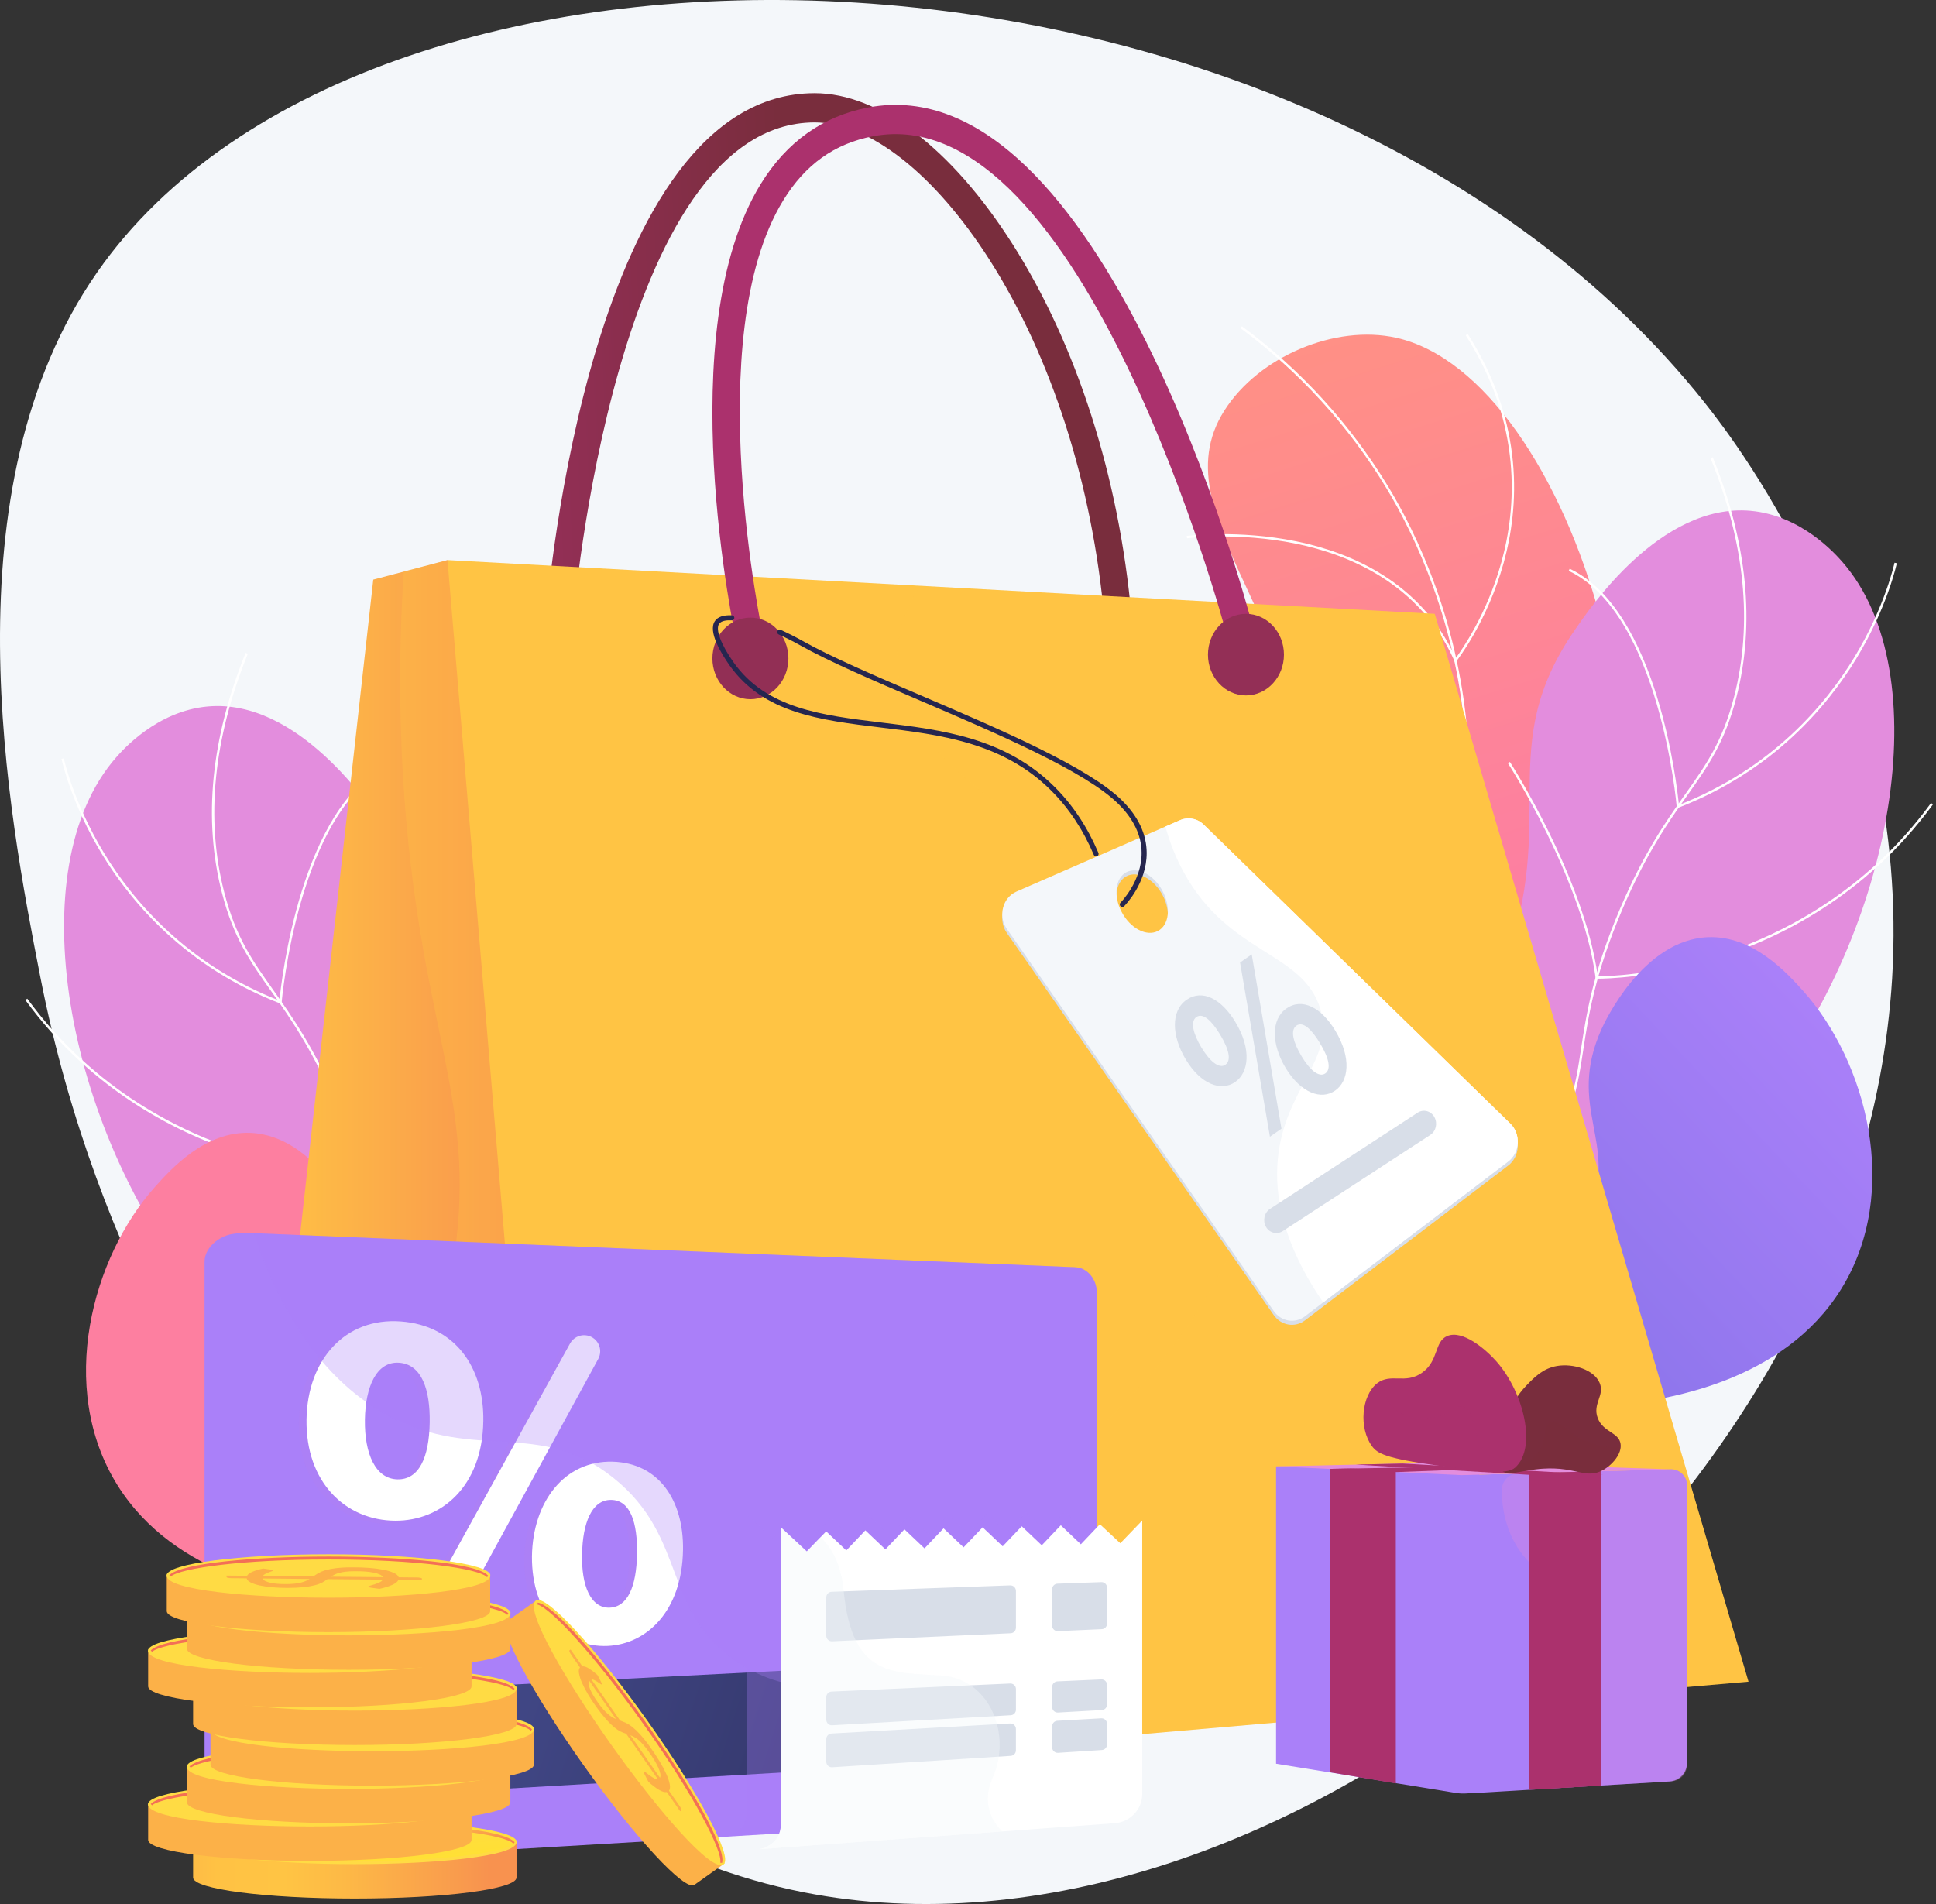 <svg fill="none" height="180" viewBox="0 0 183 180" width="183" xmlns="http://www.w3.org/2000/svg" xmlns:xlink="http://www.w3.org/1999/xlink"><rect x="0" y="0" width="183" height="180" fill="#333333" stroke="none"/><linearGradient id="a"><stop offset="0" stop-color="#ff9085"/><stop offset="1" stop-color="#fb6fbb"/></linearGradient><linearGradient id="b" gradientUnits="userSpaceOnUse" x1="118.488" x2="150.644" xlink:href="#a" y1="33.373" y2="135.686"/><linearGradient id="c"><stop offset="0" stop-color="#e38ddd"/><stop offset="1" stop-color="#9571f6"/></linearGradient><linearGradient id="d" gradientUnits="userSpaceOnUse" x1="176.595" x2="218.941" xlink:href="#c" y1="47.928" y2="-28.782"/><linearGradient id="e"><stop offset="0" stop-color="#aa80f9"/><stop offset="1" stop-color="#6165d7"/></linearGradient><linearGradient id="f" gradientUnits="userSpaceOnUse" x1="174.697" x2="103.188" xlink:href="#e" y1="97.706" y2="165.235"/><linearGradient id="g" gradientUnits="userSpaceOnUse" x1="309920" x2="454885" xlink:href="#c" y1="1108780" y2="1302900"/><linearGradient id="h" gradientUnits="userSpaceOnUse" x1="-125439" x2="-64607.9" xlink:href="#a" y1="67171" y2="126398"/><linearGradient id="i"><stop offset="0" stop-color="#ab316d"/><stop offset="1" stop-color="#792d3d"/></linearGradient><linearGradient id="j" gradientUnits="userSpaceOnUse" x1="29.348" x2="74.719" xlink:href="#i" y1="36.979" y2="35.007"/><linearGradient id="k"><stop offset="0" stop-color="#ffc444"/><stop offset="1" stop-color="#f36f56"/></linearGradient><linearGradient id="l" gradientUnits="userSpaceOnUse" x1="24.606" x2="67.04" xlink:href="#k" y1="110.865" y2="110.865"/><linearGradient id="m" gradientUnits="userSpaceOnUse" x1="30598.4" x2="46140.2" xlink:href="#k" y1="251265" y2="251265"/><linearGradient id="n" gradientUnits="userSpaceOnUse" x1="175426" x2="310335" xlink:href="#k" y1="194580" y2="435899"/><linearGradient id="o" gradientUnits="userSpaceOnUse" x1="196654" x2="309954" xlink:href="#k" y1="211567" y2="465371"/><linearGradient id="p" gradientUnits="userSpaceOnUse" x1="102523" x2="85553.5" xlink:href="#i" y1="15963.7" y2="158014"/><linearGradient id="q" gradientUnits="userSpaceOnUse" x1="12782.1" x2="5368.51" xlink:href="#i" y1="-1282.5" y2="11848.5"/><linearGradient id="r" gradientUnits="userSpaceOnUse" x1="17012.8" x2="9599.18" xlink:href="#i" y1="1258.72" y2="14389.6"/><linearGradient id="s" gradientUnits="userSpaceOnUse" x1="41090.3" x2="58156.2" xlink:href="#e" y1="157021" y2="160829"/><linearGradient id="t" gradientUnits="userSpaceOnUse" x1="106950" x2="153770" xlink:href="#e" y1="156943" y2="234815"/><linearGradient id="u" gradientUnits="userSpaceOnUse" x1="40.689" x2="111.302" y1="156.828" y2="179.126"><stop offset="0" stop-color="#444b8c"/><stop offset="1" stop-color="#26264f"/></linearGradient><linearGradient id="v" gradientUnits="userSpaceOnUse" x1="30049.3" x2="50667.2" xlink:href="#a" y1="84485.1" y2="84897.4"/><linearGradient id="w" gradientUnits="userSpaceOnUse" x1="99925.9" x2="142785" xlink:href="#e" y1="117636" y2="191084"/><linearGradient id="x" gradientUnits="userSpaceOnUse" x1="53212.1" x2="73203.1" xlink:href="#e" y1="90359.3" y2="90359.3"/><linearGradient id="y"><stop offset="0" stop-color="#fcb148"/><stop offset=".05" stop-color="#fdba46"/><stop offset=".14" stop-color="#ffc244"/><stop offset=".32" stop-color="#ffc444"/><stop offset=".48" stop-color="#fdb946"/><stop offset=".78" stop-color="#f99c4d"/><stop offset=".87" stop-color="#f8924f"/><stop offset="1" stop-color="#f8924f"/></linearGradient><linearGradient id="z" gradientUnits="userSpaceOnUse" x1="15.64" x2="50.809" xlink:href="#y" y1="176.797" y2="176.797"/><linearGradient id="A"><stop offset="0" stop-color="#ffdb44"/><stop offset="1" stop-color="#feef06"/></linearGradient><linearGradient id="B" gradientUnits="userSpaceOnUse" x1="33.386" x2="35.24" xlink:href="#A" y1="172.835" y2="188.357"/><linearGradient id="C" gradientUnits="userSpaceOnUse" x1="28833.5" x2="28835.2" xlink:href="#A" y1="7444.51" y2="7624.61"/><linearGradient id="D"><stop offset="0" stop-color="#f36f56"/><stop offset=".31" stop-color="#f99c4c"/><stop offset=".55" stop-color="#fdb946"/><stop offset=".68" stop-color="#ffc444"/><stop offset=".8" stop-color="#ffc244"/><stop offset=".87" stop-color="#feba46"/><stop offset=".92" stop-color="#fcad49"/><stop offset=".96" stop-color="#f99a4d"/><stop offset="1" stop-color="#f57e53"/></linearGradient><linearGradient id="E" gradientUnits="userSpaceOnUse" x1="33.841" x2="33.274" xlink:href="#D" y1="176.41" y2="171.66"/><linearGradient id="F" gradientUnits="userSpaceOnUse" x1="17959.9" x2="35372.6" xlink:href="#y" y1="17254.4" y2="17254.4"/><linearGradient id="G" gradientUnits="userSpaceOnUse" x1="26746.3" x2="26762" xlink:href="#A" y1="12524.8" y2="13536"/><linearGradient id="H" gradientUnits="userSpaceOnUse" x1="26724.1" x2="26725.7" xlink:href="#A" y1="7308.31" y2="7488.39"/><linearGradient id="I" gradientUnits="userSpaceOnUse" x1="23755.1" x2="23756.3" xlink:href="#D" y1="2034.91" y2="2187.33"/><linearGradient id="J" gradientUnits="userSpaceOnUse" x1="19779.2" x2="37192.5" xlink:href="#y" y1="16939.8" y2="16939.8"/><linearGradient id="K" gradientUnits="userSpaceOnUse" x1="28565.8" x2="28581.5" xlink:href="#A" y1="12293.1" y2="13304.4"/><linearGradient id="L" gradientUnits="userSpaceOnUse" x1="28543.9" x2="28545.5" xlink:href="#A" y1="7172.49" y2="7352.56"/><linearGradient id="M" gradientUnits="userSpaceOnUse" x1="21968.5" x2="21969.6" xlink:href="#D" y1="2143.71" y2="2296.13"/><linearGradient id="N" gradientUnits="userSpaceOnUse" x1="20882.8" x2="38295.5" xlink:href="#y" y1="16628.3" y2="16628.3"/><linearGradient id="O" gradientUnits="userSpaceOnUse" x1="17362.7" x2="17378.3" xlink:href="#A" y1="10582" y2="11593.4"/><linearGradient id="P" gradientUnits="userSpaceOnUse" x1="29649" x2="29650.6" xlink:href="#A" y1="7036.26" y2="7216.36"/><linearGradient id="Q" gradientUnits="userSpaceOnUse" x1="20884" x2="20885.1" xlink:href="#D" y1="2252.79" y2="2405.22"/><linearGradient id="R" gradientUnits="userSpaceOnUse" x1="20067.9" x2="37480.7" xlink:href="#y" y1="16288.2" y2="16288.2"/><linearGradient id="S" gradientUnits="userSpaceOnUse" x1="28854.4" x2="28870.1" xlink:href="#A" y1="11810" y2="12821.3"/><linearGradient id="T" gradientUnits="userSpaceOnUse" x1="28833.5" x2="28835.2" xlink:href="#A" y1="6889.32" y2="7069.4"/><linearGradient id="U" gradientUnits="userSpaceOnUse" x1="21684.4" x2="21685.6" xlink:href="#D" y1="2369.82" y2="2522.2"/><linearGradient id="V" gradientUnits="userSpaceOnUse" x1="17959.9" x2="35372.6" xlink:href="#y" y1="15974.7" y2="15974.7"/><linearGradient id="W" gradientUnits="userSpaceOnUse" x1="14439.7" x2="14455.4" xlink:href="#A" y1="10098.9" y2="11110.3"/><linearGradient id="X" gradientUnits="userSpaceOnUse" x1="26724.1" x2="26725.7" xlink:href="#A" y1="6753.09" y2="6933.2"/><linearGradient id="Y" gradientUnits="userSpaceOnUse" x1="23755.1" x2="23756.3" xlink:href="#D" y1="2479.64" y2="2632.07"/><linearGradient id="Z" gradientUnits="userSpaceOnUse" x1="19779.2" x2="37192.5" xlink:href="#y" y1="15663.9" y2="15663.9"/><linearGradient id="aa" gradientUnits="userSpaceOnUse" x1="16259" x2="16274.6" xlink:href="#A" y1="9867.17" y2="10878.5"/><linearGradient id="ab" gradientUnits="userSpaceOnUse" x1="28543.9" x2="28545.5" xlink:href="#A" y1="6617.3" y2="6797.37"/><linearGradient id="ac" gradientUnits="userSpaceOnUse" x1="21968.5" x2="21969.7" xlink:href="#D" y1="2588.42" y2="2740.85"/><linearGradient id="ad" gradientUnits="userSpaceOnUse" x1="18834" x2="36247.8" xlink:href="#y" y1="15348.6" y2="15348.6"/><linearGradient id="ae" gradientUnits="userSpaceOnUse" x1="15312.7" x2="15328.4" xlink:href="#A" y1="9634.75" y2="10646.2"/><linearGradient id="af" gradientUnits="userSpaceOnUse" x1="27597.8" x2="27599.4" xlink:href="#A" y1="6481.07" y2="6661.15"/><linearGradient id="ag" gradientUnits="userSpaceOnUse" x1="22897.4" x2="22898.6" xlink:href="#D" y1="2697.56" y2="2849.99"/><linearGradient id="ah" gradientUnits="userSpaceOnUse" x1="-34763.8" x2="-27948.1" xlink:href="#y" y1="72348.5" y2="81866.9"/><linearGradient id="ai" gradientUnits="userSpaceOnUse" x1="-29240.8" x2="-33671.4" xlink:href="#A" y1="68742.6" y2="73177.1"/><linearGradient id="aj" gradientUnits="userSpaceOnUse" x1="-29086.1" x2="-30449.3" xlink:href="#A" y1="68674" y2="70038.5"/><linearGradient id="ak" gradientUnits="userSpaceOnUse" x1="35248.4" x2="36578.7" xlink:href="#D" y1="-14508.1" y2="-15845.1"/><linearGradient id="al" gradientUnits="userSpaceOnUse" x1="43658.2" x2="51247.9" xlink:href="#e" y1="75586.6" y2="82797.9"/><linearGradient id="am" gradientUnits="userSpaceOnUse" x1="62893.7" x2="51494.1" xlink:href="#e" y1="81025.9" y2="94440.2"/><linearGradient id="an" gradientUnits="userSpaceOnUse" x1="85772.6" x2="85770.3" xlink:href="#c" y1="2674.92" y2="2916.73"/><linearGradient id="ao" gradientUnits="userSpaceOnUse" x1="52056.5" x2="40644.8" xlink:href="#c" y1="79776" y2="91031.4"/><linearGradient id="ap" gradientUnits="userSpaceOnUse" x1="16117.7" x2="26628.1" xlink:href="#i" y1="69026.5" y2="80954.4"/><linearGradient id="aq" gradientUnits="userSpaceOnUse" x1="15531.8" x2="17106" xlink:href="#i" y1="75324.6" y2="75274.5"/><linearGradient id="ar" gradientUnits="userSpaceOnUse" x1="12960.5" x2="14401.9" xlink:href="#i" y1="74367.1" y2="74322.6"/><linearGradient id="as" gradientUnits="userSpaceOnUse" x1="51809" x2="52874.4" xlink:href="#i" y1="2565.28" y2="-854.242"/><linearGradient id="at" gradientUnits="userSpaceOnUse" x1="33209.1" x2="31943.1" xlink:href="#i" y1="25535.5" y2="27016.1"/><linearGradient id="au" gradientUnits="userSpaceOnUse" x1="33320.4" x2="32884.7" xlink:href="#i" y1="12464.2" y2="13518.3"/><linearGradient id="av" gradientUnits="userSpaceOnUse" x1="39775.8" x2="44842.4" xlink:href="#i" y1="32975.9" y2="32086.7"/><linearGradient id="aw" gradientUnits="userSpaceOnUse" x1="37886.7" x2="42563.9" xlink:href="#i" y1="22400.4" y2="21237.3"/><linearGradient id="ax" gradientUnits="userSpaceOnUse" x1="27624.4" x2="27863.7" xlink:href="#i" y1="1268.5" y2="349.487"/><path d="m161.169 38.109c-37.401-47.1-125.948-49.732-151.981-12.372-14.347 20.581-8.351 51.35-5.395 66.531 5.445 27.937 18.867 45.924 21.796 49.739 7.113 9.256 24.389 31.744 50.376 36.884 44.407 8.783 99.817-35.935 102.888-86.38 1.769-29.089-14.451-50.33-17.684-54.402z" fill="#f4f7fa"/><path d="m137.024 152.941c-5.351-6.133-12.329-16-14.651-29.25-2.666-15.214 3.244-20.984 3.334-38.493.132-24.992-16.625-35.967-9.961-46.407 3.25-5.091 10.456-8.143 16.239-6.858 16.5 3.667 29.663 44.47 16.043 68.329-6.161 10.79-14.448 13.324-17.474 25.195-2.677 10.488 2.226 20.759 6.47 27.484z" fill="url(#b)"/><g fill="#fff"><path d="m127.78 135.66c-.507-3.334-.727-6.706-.657-10.077.162-7.718 1.858-12.637 4.005-18.864 1.394-4.045 2.975-8.63 4.411-14.85 2.684-11.634 3.363-15.606 3.025-21.39-.669-11.455-4.989-20.15-7.505-24.314-3.564-5.902-8.253-11.046-13.8-15.14l.132-.18c5.572 4.111 10.281 9.278 13.859 15.205 2.526 4.181 6.865 12.914 7.537 24.416.34 5.812-.34 9.796-3.031 21.453-1.438 6.231-3.021 10.822-4.417 14.873-2.141 6.209-3.831 11.114-3.993 18.796-.069 3.359.15 6.717.655 10.039z"/><path d="m137.55 62.644-.074-.168c-3.231-7.275-9.923-10.039-14.968-11.076-5.478-1.127-10.254-.519-10.302-.513l-.029-.221c.048-.006 4.855-.617 10.373.514 5.058 1.039 11.757 3.799 15.055 11.034.545-.732 2.947-4.137 4.317-9.076 1.425-5.133 1.996-13.02-3.376-21.446l.188-.12c5.418 8.499 4.841 16.456 3.401 21.635-1.559 5.609-4.439 9.262-4.467 9.295z"/><path d="m136.543 88.754c-.097 0-.15 0-.154 0h-.094l-.013-.093c-1.157-7.997-5.038-12.607-8.088-15.066-3.309-2.667-6.386-3.452-6.416-3.458l.053-.217c.031.008 3.149.803 6.494 3.496 3.075 2.475 6.981 7.105 8.166 15.12h.03c1.396 0 14.16-.315 20.337-11.377l.195.109c-3.436 6.153-8.871 8.953-12.825 10.212-3.78 1.198-6.962 1.273-7.685 1.273z"/><path d="m135.548 105.8c-2.392 0-3.823-.494-3.842-.499l-.075-.026v-.08c.099-8.662-9.417-18.745-9.514-18.846l.162-.154c.096.101 9.615 10.188 9.576 18.92.435.133 2.728.758 6.156.292 3.511-.478 8.964-2.229 15.004-7.863l.153.164c-6.091 5.681-11.597 7.444-15.143 7.923-.821.112-1.648.169-2.477.17z"/></g><path d="m125.054 144.841c-2.815-4.449-6.43-11.731-5.363-20.059 1.863-14.532 15.883-15.904 22.454-33.408 5.298-14.118-1.026-20.672 6.736-31.849 1.296-1.871 8.06-12.001 16.598-11.234 4.812.432 8.052 4.127 8.661 4.82 9.193 10.483 4.85 34.824-7.642 50.399-7.178 8.949-10.871 8.579-24.76 21.351-6.408 5.904-12.017 12.621-16.684 19.979z" fill="url(#d)"/><g fill="#fff"><path d="m125.888 151.226c-2.457-12.448-1.191-22.046 3.766-28.526 2.427-3.173 4.85-4.538 7.415-5.983 2.756-1.551 5.605-3.156 8.544-7.215 2.857-3.944 3.288-6.762 3.833-10.329.491-3.211 1.102-7.208 3.697-13.286 2.275-5.327 4.339-8.242 6.16-10.814 1.971-2.784 3.528-4.983 4.616-9.217 1.778-6.915 1.028-14.502-2.231-22.548l.207-.084c3.277 8.088 4.031 15.724 2.24 22.688-1.098 4.273-2.666 6.487-4.65 9.29-1.814 2.563-3.871 5.469-6.136 10.774-2.585 6.051-3.193 10.032-3.683 13.231-.549 3.596-.984 6.438-3.872 10.426-2.968 4.099-5.839 5.716-8.615 7.279-2.545 1.433-4.949 2.786-7.347 5.924-4.915 6.428-6.168 15.967-3.723 28.349z"/><path d="m158.503 76.417-.012-.149c-.015-.181-1.596-18.218-10.21-22.301l.095-.202c8.309 3.939 10.152 20.58 10.323 22.336 8.783-3.446 13.851-9.467 16.559-13.923 2.949-4.852 3.812-8.939 3.821-8.98l.218.045c-.008.041-.879 4.166-3.848 9.051-2.74 4.507-7.881 10.609-16.807 14.068z"/><path d="m151.019 92.521h-.089-.096l-.013-.095c-.634-4.827-2.852-10.08-4.601-13.637-1.896-3.857-3.663-6.607-3.681-6.632l.185-.123c.018.028 1.791 2.787 3.694 6.655 1.744 3.549 3.952 8.781 4.609 13.61.711 0 5.306-.081 11.121-1.908s14.064-5.819 20.384-14.477l.18.132c-6.359 8.71-14.66 12.727-20.506 14.562-5.865 1.842-10.501 1.915-11.187 1.915z"/><path d="m145.999 116.032c-4.013 0-6.393-.542-6.446-.556l-.115-.027.034-.113c3.036-10.32-4.769-21.954-4.848-22.071l.185-.123c.079.117 7.887 11.75 4.911 22.144 1.281.265 13.075 2.414 28.376-4.451l.091.203c-9.126 4.093-17.015 4.994-22.188 4.994z"/></g><path d="m123.169 140.846c2.746-4.519 6.118-8.627 10.015-12.202 8.858-8.102 14.554-7.943 17.103-14.214 2.638-6.491-2.222-9.73 1.093-17.135.278-.623 3.894-8.432 10.044-8.695 4.301-.185 7.532 3.424 9.049 5.117 5.885 6.57 9.306 18.927 3.551 28.17-5.455 8.762-16.4 10.316-19.881 10.787-6.113.826-8.315-.761-14.458.247-7.475 1.222-13.05 5.015-16.516 7.925z" fill="url(#f)"/><path d="m60.059 163.339c2.815-4.45 6.431-11.732 5.363-20.06-1.863-14.532-15.883-15.903-22.453-33.408-5.299-14.117 1.026-20.672-6.736-31.849-1.297-1.871-8.06-12.001-16.599-11.234-4.812.432-8.052 4.127-8.66 4.82-9.194 10.484-4.85 34.824 7.641 50.399 7.178 8.949 10.871 8.579 24.759 21.351 6.408 5.904 12.017 12.621 16.684 19.98z" fill="url(#g)"/><g fill="#fff"><path d="m59.225 169.724-.219-.043c2.445-12.382 1.192-21.919-3.723-28.349-2.399-3.138-4.802-4.491-7.348-5.924-2.779-1.563-5.648-3.18-8.616-7.279-2.888-3.988-3.322-6.83-3.872-10.426-.489-3.199-1.098-7.18-3.682-13.231-2.265-5.305-4.322-8.212-6.136-10.774-1.984-2.803-3.551-5.017-4.651-9.29-1.791-6.963-1.036-14.596 2.241-22.688l.207.084c-3.258 8.046-4.009 15.632-2.231 22.548 1.089 4.234 2.646 6.433 4.617 9.217 1.821 2.572 3.885 5.488 6.16 10.814 2.593 6.078 3.206 10.075 3.697 13.286.545 3.567.976 6.385 3.832 10.329 2.94 4.059 5.788 5.664 8.544 7.215 2.565 1.445 4.988 2.81 7.415 5.983 4.956 6.485 6.223 16.081 3.765 28.528z"/><path d="m26.611 94.915-.14-.054c-8.926-3.458-14.066-9.56-16.807-14.068-2.969-4.885-3.84-9.01-3.849-9.051l.219-.045c.008.041.873 4.137 3.825 8.988 2.708 4.453 7.775 10.47 16.554 13.915.172-1.756 2.014-18.4 10.323-22.336l.096.202c-8.615 4.087-10.194 22.119-10.21 22.301z"/><path d="m34.095 111.019c-.686 0-5.322-.073-11.192-1.914-5.845-1.835-14.148-5.851-20.506-14.562l.181-.132c6.322 8.661 14.579 12.657 20.392 14.48s10.4 1.904 11.114 1.905c.655-4.83 2.865-10.061 4.609-13.61 1.902-3.868 3.676-6.627 3.693-6.655l.185.123c-.018.027-1.786 2.779-3.682 6.634-1.749 3.556-3.966 8.809-4.6 13.635l-.012.095h-.096z"/><path d="m39.114 134.53c-5.173 0-13.061-.9-22.187-4.995l.091-.204c15.301 6.866 27.094 4.717 28.376 4.453-2.975-10.394 4.832-22.028 4.911-22.145l.185.124c-.079.116-7.884 11.751-4.848 22.071l.033.113-.114.027c-.054.015-2.434.556-6.447.556z"/></g><path d="m61.945 159.345c-2.747-4.519-6.119-8.627-10.016-12.203-8.857-8.102-14.554-7.942-17.103-14.213-2.637-6.491 2.223-9.731-1.092-17.135-.278-.623-3.895-8.432-10.044-8.695-4.302-.185-7.533 3.424-9.049 5.117-5.882 6.569-9.304 18.926-3.55 28.169 5.456 8.763 16.4 10.316 19.882 10.787 6.113.827 8.314-.76 14.458.247 7.473 1.222 13.048 5.016 16.515 7.926z" fill="url(#h)"/><path d="m105.795 59.758c-.041.004-.083.006-.124.006-.655 0-1.214-.535-1.278-1.249-1.13-12.68-4.977-24.73-10.842-33.929-5.196-8.15-11.382-13.012-16.547-13.012h-.017c-18.825.04-22.762 46.461-22.8 46.93-.062.759-.679 1.322-1.391 1.257s-1.231-.734-1.17-1.494c.161-2.017 4.192-49.41 25.356-49.457h.023c6.106 0 12.91 5.178 18.671 14.212 6.106 9.578 10.112 22.09 11.278 35.229.064.764-.454 1.435-1.158 1.505z" fill="url(#j)"/><path d="m27.244 155.306 24.781 13.476 15.015-49.488-24.74-66.346-7.017 1.847-10.643 95.285c-.241 2.157.8 4.245 2.604 5.226z" fill="url(#l)"/><path d="m67.04 119.293-24.74-66.345-4.137 1.09c-.574 8.858-.322 16.149.069 21.457 1.659 22.589 7.166 28.875 4.498 44.633-2.219 13.103-7.064 14.88-6.641 23.697.462 9.601 6.696 17.641 14.109 23.964l1.828.994z" fill="url(#m)" opacity=".3"/><path d="m42.3 52.948 93.321 5.081 29.657 100.953-113.252 9.801z" fill="url(#n)"/><path d="m135.621 58.029-48.668-2.649c-.821 1.291-1.909 3.396-2.112 6.078-1.198 15.868 31.551 21.01 34.487 40.491 2.234 14.833-11.512 31.947-23.777 39.571-12.922 8.034-21.677 3.966-30.416 12.885-3.84 3.918-6.178 8.818-7.569 13.898l107.712-9.324z" fill="url(#o)" opacity=".09"/><path d="m70.923 62.036c-.583 0-1.111-.432-1.25-1.066-.263-1.202-6.334-29.614 2.224-43.557 2.453-3.997 5.88-6.436 10.188-7.253 22.128-4.187 35.75 46.858 36.32 49.033.192.734-.206 1.496-.889 1.702-.684.206-1.393-.222-1.585-.956-.134-.508-13.544-50.826-33.4-47.061-3.634.689-6.41 2.668-8.488 6.051-7.957 12.961-1.931 41.125-1.87 41.408.162.741-.267 1.482-.958 1.659-.096.025-.194.037-.293.038z" fill="url(#p)"/><path d="m70.932 66.102c1.984 0 3.592-1.727 3.592-3.858s-1.608-3.858-3.592-3.858-3.592 1.727-3.592 3.858 1.608 3.858 3.592 3.858z" fill="url(#q)"/><path d="m117.774 65.744c1.983 0 3.591-1.727 3.591-3.858s-1.608-3.858-3.591-3.858c-1.984 0-3.592 1.727-3.592 3.858s1.608 3.858 3.592 3.858z" fill="url(#r)"/><path d="m142.762 106.606-28.973-28.253c-.289-.289-.658-.484-1.059-.56s-.816-.03-1.191.132l-15.462 6.75c-1.303.569-1.752 2.308-.908 3.519l25.234 36.129c.698.999 2.009 1.219 2.957.494l19.202-14.629c1.116-.851 1.214-2.594.199-3.583zm-33.131-18.322c-.976.705-2.515.083-3.436-1.39-.922-1.473-.878-3.238.098-3.943s2.515-.083 3.437 1.39c.921 1.473.881 3.24-.099 3.943z" fill="#d8dee8"/><path d="m142.762 106.22-28.973-28.252c-.289-.29-.658-.485-1.06-.562s-.817-.03-1.192.134l-15.462 6.75c-1.303.569-1.752 2.308-.908 3.519l25.234 36.13c.698.999 2.01 1.219 2.957.494l19.203-14.628c1.118-.853 1.216-2.597.201-3.586zm-33.131-18.32c-.976.705-2.515.083-3.436-1.39s-.878-3.238.098-3.942 2.515-.083 3.437 1.39c.921 1.473.881 3.237-.099 3.942z" fill="#f4f7fa"/><path d="m103.61 80.962c-.047 0-.093-.014-.132-.04s-.069-.062-.087-.105c-1.004-2.366-2.357-4.41-4.024-6.074-4.569-4.562-10.461-5.279-16.163-5.973-5.674-.69-11.032-1.342-14.234-5.857-.81-1.143-2.069-3.211-1.394-4.202.271-.399.812-.582 1.605-.544.032.001.063.008.092.021s.055.032.076.055c.021.023.038.05.049.08.011.03.016.061.014.093s-.009.062-.023.091c-.014.029-.033.054-.056.075-.024.021-.051.037-.081.048-.03.01-.061.015-.093.012-.425-.02-.977.022-1.19.337-.359.528.185 1.965 1.389 3.66 3.079 4.343 8.335 4.983 13.903 5.66 5.781.703 11.76 1.431 16.441 6.108 1.71 1.708 3.098 3.803 4.126 6.226.023.057.024.122.001.179-.024.058-.068.104-.125.129-.03.013-.062.021-.094.022z" fill="#26264f"/><path d="m106.084 85.742c-.047 0-.093-.014-.132-.04s-.07-.063-.088-.107c-.017-.043-.022-.091-.013-.138.01-.046.032-.088.066-.121.02-.02 2.004-2.028 1.994-4.705-.006-1.645-.754-3.211-2.223-4.654-3.117-3.061-11.387-6.607-18.683-9.733-4.453-1.909-8.66-3.712-11.423-5.267-.626-.353-1.289-.688-1.97-.995-.03-.012-.058-.029-.081-.052s-.041-.05-.053-.08c-.012-.03-.018-.062-.018-.094.001-.032.008-.064.021-.094.013-.029.033-.056.057-.077s.052-.038.083-.049c.03-.011.063-.015.095-.012.032.002.064.011.092.026.693.313 1.368.654 2.007 1.014 2.74 1.544 6.935 3.34 11.376 5.244 7.335 3.144 15.648 6.708 18.832 9.831 1.565 1.537 2.361 3.218 2.366 4.996.008 2.878-2.047 4.952-2.135 5.04-.022.022-.049.04-.078.051-.03.012-.061.017-.093.017z" fill="#26264f"/><path d="m142.762 106.22-28.973-28.252c-.289-.29-.658-.485-1.06-.562s-.817-.03-1.192.134l-1.377.601c.406 1.495.983 2.938 1.722 4.299 4.279 7.848 11.299 7.509 12.923 12.955 1.438 4.828-3.385 7.417-4.02 14.19-.318 3.384.407 7.886 4.29 13.54l17.484-13.32c1.12-.852 1.218-2.596.203-3.585z" fill="#fff"/><path d="m116.764 96.603c1.587 2.625 1.259 4.802-.006 5.684-1.331.926-3.244.233-4.668-2.121-1.353-2.239-1.426-4.603.067-5.645 1.507-1.051 3.312-.06 4.607 2.082zm-3.201 2.424c.794 1.313 1.675 2.042 2.267 1.63.579-.404.348-1.45-.504-2.859-.77-1.273-1.606-2.089-2.24-1.648-.606.423-.281 1.624.477 2.877zm6.477 8.434-2.823-16.468 1.103-.769 2.811 16.478zm6.17-10.039c1.587 2.625 1.259 4.802-.006 5.68-1.318.92-3.231.224-4.668-2.121-1.354-2.239-1.425-4.603.068-5.645 1.506-1.047 3.31-.056 4.606 2.086zm-3.189 2.416c.78 1.321 1.661 2.051 2.253 1.639.578-.404.347-1.45-.504-2.859-.771-1.274-1.594-2.099-2.227-1.657-.616.431-.279 1.623.478 2.877z" fill="#d8dee8"/><path d="m120.647 116.572c-.202-.003-.4-.059-.573-.163-.173-.105-.314-.254-.41-.431-.329-.582-.157-1.341.386-1.695l13.954-9.097c.542-.354 1.249-.168 1.578.414.329.583.157 1.342-.386 1.695l-13.954 9.098c-.177.116-.384.178-.595.179z" fill="#d8dee8"/><path d="m102.232 169.152c0 1.267-.9 2.356-2.003 2.422l-77.757 4.749c-1.473.087-3.136-1.159-3.136-2.631v-54.417c0-1.473 1.703-2.711 3.176-2.65l77.717 3.327c1.103.046 2.003 1.12 2.003 2.387z" fill="url(#s)"/><path d="m103.674 169.241c0 1.273-.904 2.367-2.013 2.434l-78.588 4.656c-.346.024-.694-.023-1.022-.14-.327-.116-.627-.299-.88-.536-.253-.238-.455-.526-.592-.845s-.206-.663-.203-1.011v-54.676c-.001-.349.069-.695.205-1.016.137-.321.337-.611.589-.853.252-.241.551-.428.878-.55.327-.123.676-.177 1.024-.16l78.588 3.259c1.111.045 2.013 1.125 2.013 2.398z" fill="url(#t)"/><path d="m103.674 156.422-83.297 4.273v10.015l83.297-4.89z" fill="url(#u)"/><path d="m44.96 134.626c-.094 6.214-3.981 9.443-8.308 9.427-4.714-.018-8.493-3.633-8.404-9.571.086-5.643 3.643-9.664 8.923-9.269 5.125.385 7.867 4.341 7.789 9.413zm-11.192-.119c-.049 3.241 1.011 5.597 3.083 5.636 1.995.037 2.989-1.995 3.04-5.396.047-3.075-.741-5.5-2.92-5.631-2.121-.127-3.157 2.292-3.204 5.391zm4.375 19.978 15.016-27.187c.141-.255.351-.463.607-.602.256-.138.546-.2.836-.179.253.019.498.102.711.24.213.137.389.327.51.55.121.223.185.473.185.727-0.0.254-.064.504-.186.727l-14.849 27.179c-.125.23-.308.423-.529.561-.222.139-.476.218-.737.229l-.166.007c-.27.012-.538-.048-.776-.174-.239-.126-.44-.313-.582-.543-.142-.229-.221-.492-.228-.762-.007-.27.058-.537.189-.773zm25.693-7.662c-.088 5.756-3.422 8.905-7.127 9.07-3.982.175-7.194-2.999-7.154-8.469.079-5.202 3.109-9.068 7.617-8.947 4.388.115 6.735 3.648 6.664 8.346zm-9.535.378c-.086 2.993.816 5.125 2.586 5.071 1.705-.05 2.558-1.97 2.606-5.115.043-2.844-.59-5.05-2.452-5.073-1.851-.021-2.699 2.257-2.74 5.117z" fill="url(#v)" opacity=".022"/><path d="m45.685 134.336c-.094 6.215-3.981 9.444-8.308 9.427-4.715-.018-8.494-3.632-8.404-9.57.085-5.644 3.643-9.664 8.923-9.269 5.125.385 7.866 4.34 7.789 9.412zm-11.192-.119c-.049 3.242 1.012 5.598 3.084 5.637 1.994.037 2.989-1.995 3.04-5.396.046-3.075-.741-5.501-2.921-5.631-2.119-.127-3.155 2.292-3.204 5.39zm4.375 19.978 15.015-27.186c.141-.255.351-.464.607-.602.256-.138.546-.201.836-.179.253.019.498.101.711.239s.389.327.51.551c.121.223.185.473.185.727-0.0.254-.064.504-.186.727l-14.849 27.179c-.126.23-.308.423-.53.561s-.476.217-.737.228l-.166.008c-.27.012-.538-.048-.776-.174-.239-.126-.44-.314-.582-.543-.142-.23-.221-.493-.228-.763-.007-.269.058-.536.189-.773zm25.692-7.661c-.087 5.755-3.423 8.904-7.125 9.067-3.981.175-7.194-3-7.153-8.47.078-5.202 3.109-9.068 7.617-8.947 4.386.118 6.733 3.652 6.662 8.35zm-9.537.378c-.086 2.993.817 5.124 2.586 5.071 1.705-.05 2.558-1.971 2.606-5.116.043-2.84-.59-5.049-2.451-5.072-1.85-.022-2.698 2.257-2.741 5.117z" fill="#fff"/><path d="m101.661 119.803-77.683-3.221c3.506 10.383 8.527 15.034 12.843 17.31 8.212 4.335 14.1.195 21.137 5.804 7.224 5.757 4.473 12.865 12.079 17.653 5.717 3.6 9.402.927 15.331 4.182 4.391 2.408 7.135 6.491 8.891 10.58l7.409-.439c1.112-.067 2.013-1.161 2.013-2.434v-47.037c-.007-1.273-.912-2.352-2.02-2.398z" fill="url(#w)" opacity=".3"/><path d="m102.58 144.689-1.896-1.799-1.798 1.896-1.896-1.797-1.799 1.895-1.895-1.798-1.799 1.895-1.896-1.798-1.798 1.895-1.896-1.798-1.799 1.895-1.895-1.798-1.796 1.896-1.895-1.798-1.799 1.895-1.895-1.798-1.798 1.895-2.422-2.298v28.393s-.099 1.626-2.065 2.054l33.524-2.458c.371-.028.732-.131 1.062-.303.356-.462.548-1.028.547-1.611v-25.709z" fill="url(#x)" opacity=".3"/><path d="m107.969 143.747v25.863c0 1.444-1.15 2.643-2.589 2.749l-10.63.779-22.969 1.679c1.966-.428 2.009-2.054 2.009-2.054v-28.393l2.47 2.299 1.294-1.338.541-.556 1.901 1.799 1.802-1.896 1.897 1.799 1.799-1.896 1.896 1.798 1.799-1.895 1.895 1.798 1.799-1.895 1.896 1.798 1.8-1.895 1.895 1.798 1.799-1.895 1.895 1.8 1.799-1.897 1.931 1.799z" fill="#fff"/><g fill="#d8dee8"><path d="m104.099 158.768-4.146.185c-.134.006-.261.063-.354.16-.093.098-.145.227-.145.361v1.903c0 .071.015.141.043.206.028.066.069.125.121.173.052.049.113.087.179.111.067.025.138.035.209.031l4.146-.233c.133-.008.259-.066.35-.163.092-.097.144-.225.144-.358v-1.855c0-.07-.015-.14-.043-.205-.027-.065-.068-.124-.119-.173-.051-.048-.112-.086-.178-.111s-.137-.036-.207-.032z"/><path d="m104.092 162.445-4.145.234c-.133.007-.259.065-.351.162-.092.097-.143.226-.143.359v1.987c-0.0.071.015.142.043.207.028.066.07.125.122.174.052.048.114.086.181.11s.139.034.21.03l4.146-.265c.132-.008.256-.067.347-.164.091-.096.141-.224.141-.357v-1.956c0-.071-.015-.141-.043-.206s-.069-.124-.12-.173c-.052-.049-.113-.086-.179-.111-.067-.024-.138-.035-.209-.031z"/><path d="m104.644 153.494v-3.404c0-.071-.014-.14-.042-.205-.027-.064-.067-.122-.117-.171-.051-.049-.111-.087-.176-.112-.066-.025-.135-.037-.205-.034l-4.147.149c-.135.005-.263.062-.357.159s-.146.227-.146.362v3.443c0 .07.014.14.042.205.028.065.068.123.119.172s.111.087.177.112c.066.024.136.035.207.032l4.146-.185c.134-.006.261-.064.354-.161.093-.098.144-.227.144-.362z"/><path d="m95.484 159.156-16.881.761c-.134.006-.261.064-.354.161s-.145.227-.144.361v2.143c-0.0.071.014.141.043.207.028.065.069.124.121.173.052.048.113.086.179.11.067.025.138.035.209.031l16.881-.951c.133-.007.259-.065.351-.162s.143-.226.143-.359v-1.953c0-.071-.014-.141-.042-.206-.028-.065-.069-.123-.12-.172-.051-.049-.112-.087-.178-.112-.066-.024-.137-.035-.207-.032z"/><path d="m95.479 162.932-16.881.952c-.133.007-.259.065-.351.162s-.143.226-.143.359v2.147c0 .071.015.142.043.207.028.066.07.125.122.173.052.049.114.087.181.111.067.024.139.034.21.029l16.881-1.077c.132-.009.257-.067.347-.164.091-.097.141-.225.141-.357v-2.02c0-.071-.014-.141-.043-.207-.028-.065-.069-.124-.121-.172-.052-.049-.113-.087-.179-.112-.067-.024-.138-.035-.208-.031z"/><path d="m96.031 153.882v-3.484c0-.07-.014-.139-.042-.204s-.068-.123-.118-.172c-.051-.048-.11-.086-.176-.111-.066-.026-.136-.037-.206-.035l-16.881.608c-.135.005-.263.062-.357.159-.094.098-.146.228-.146.363v3.636c0 .07.014.14.042.205.028.065.068.124.119.172.051.049.111.087.177.112.066.025.137.036.207.033l16.881-.762c.134-.006.26-.063.353-.16s.145-.226.145-.36z"/></g><path d="m94.732 173.138-22.958 1.679c1.966-.428 2.018-2.054 2.018-2.054v-28.393l2.47 2.299 1.294-1.338c1.079.976 1.946 2.544 2.187 5.028.803 8.274 4.678 7.727 9.252 8.037 4.574.311 6.679 5.605 4.828 9.694-.83 1.83-.492 3.672.91 5.048z" fill="#f4f7fa" opacity=".4"/><path d="m18.253 174.108v3.39c0 1.096 6.843 1.984 15.285 1.984 8.442 0 15.285-.888 15.285-1.984v-3.39z" fill="url(#z)"/><path d="m48.824 174.108c0 1.095-6.843 1.984-15.285 1.984-8.442 0-15.285-.887-15.285-1.984s6.842-1.982 15.285-1.982 15.285.888 15.285 1.982z" fill="url(#B)"/><path d="m33.539 176.23c-7.476 0-15.295-.714-15.295-2.091 0-.076.027-.209.103-.209.076 0 .043.104.043.18 0 .873 6.221 1.847 15.149 1.847 8.928 0 15.148-.974 15.148-1.847 0-.076.013-.147.088-.147s.057.101.057.177c0 1.377-7.818 2.09-15.294 2.09z" fill="url(#C)"/><path d="m32.094 174.22c.15-.103.31-.206.48-.308.207-.117.428-.209.657-.274.33-.094.667-.16 1.008-.199.501-.057 1.005-.084 1.509-.082.591-.002 1.147.016 1.667.056.459.033.916.094 1.368.182.331.061.653.16.961.297.247.119.392.255.439.407l1.721.018c.111-.001.222.01.33.031.096.019.143.044.143.074v.142l-2.212-.021c-.078.173-.276.332-.593.476-.39.167-.797.292-1.213.374l-.803-.112c-.06-.008-.12-.022-.178-.042-.047-.017-.069-.036-.069-.055 0-.02.062-.062.185-.094.123-.031.266-.078.422-.13.157-.053.312-.115.462-.185.125-.049.231-.138.303-.252l-5.222-.052c-.148.108-.302.207-.461.298-.215.115-.443.203-.679.263-.345.09-.696.153-1.05.19-.526.054-1.055.08-1.584.078-.479 0-.945-.016-1.402-.055-.408-.032-.815-.089-1.216-.173-.301-.06-.594-.156-.872-.286-.226-.113-.353-.243-.38-.391l-1.42-.015c-.112.001-.224-.009-.335-.029-.098-.019-.148-.044-.148-.076v-.141l1.937.018c.086-.149.261-.279.53-.39.319-.126.647-.225.983-.296l.649.089c.197.028.295.062.295.098 0 .02-.04.044-.123.075-.084.03-.179.064-.291.106-.111.041-.219.09-.323.146-.092.044-.172.109-.236.188zm-4.776.197c.055.107.146.192.257.24.157.076.323.132.494.166.219.046.44.078.663.096.247.019.505.029.773.028.274 0 .548-.013.821-.041.208-.021.414-.055.618-.103.158-.038.312-.089.462-.153.122-.054.24-.117.353-.189zm11.369-.124c-.039-.094-.134-.177-.282-.247-.181-.081-.371-.141-.566-.178-.265-.053-.533-.089-.803-.108-.305-.023-.641-.034-1.009-.032-.282-.001-.565.013-.845.043-.207.023-.412.06-.614.112-.152.038-.3.093-.442.163-.117.059-.23.126-.338.199z" fill="#fcb048"/><path d="m33.541 172.341c-6.815 0-13.912.599-15.047 1.761.044.04.085.084.123.13.957-.806 6.817-1.618 14.923-1.618 8.315 0 14.268.854 14.989 1.68.035-.045.074-.089.115-.129-.937-1.202-8.167-1.824-15.103-1.824z" fill="url(#E)"/><path d="m14.004 170.548v3.391c0 1.096 6.843 1.984 15.285 1.984s15.285-.888 15.285-1.984v-3.391z" fill="url(#F)"/><path d="m44.574 170.548c0 1.096-6.843 1.984-15.285 1.984s-15.285-.888-15.285-1.984 6.843-1.983 15.285-1.983 15.285.888 15.285 1.983z" fill="url(#G)"/><path d="m29.29 172.669c-7.477 0-15.295-.714-15.295-2.092 0-.075.027-.208.103-.208.076 0 .043.104.043.179 0 .874 6.221 1.847 15.149 1.847 8.928 0 15.148-.973 15.148-1.847 0-.075.013-.146.088-.146.075 0 .058.101.058.177 0 1.377-7.819 2.09-15.294 2.09z" fill="url(#H)"/><path d="m27.845 170.659c.15-.104.31-.207.48-.309.207-.117.428-.209.657-.274.33-.094.667-.16 1.008-.199.501-.057 1.005-.084 1.509-.081.591-.004 1.145.015 1.664.056.459.032.916.093 1.368.181.331.061.653.161.961.298.247.119.392.254.439.407l1.721.017c.111 0 .222.01.33.031.096.019.143.044.143.074v.142l-2.212-.021c-.078.173-.276.332-.593.476-.39.167-.797.293-1.213.374l-.803-.112c-.06-.008-.12-.022-.178-.042-.047-.017-.069-.035-.069-.056 0-.02.062-.058.185-.093.123-.035.266-.078.422-.129.158-.053.312-.115.462-.186.125-.048.232-.137.303-.251l-5.222-.052c-.148.108-.302.207-.461.298-.215.115-.443.203-.679.263-.345.089-.696.153-1.05.19-.526.054-1.055.079-1.584.077-.479 0-.945-.016-1.402-.054-.409-.03-.816-.087-1.218-.169-.301-.06-.594-.155-.873-.286-.226-.113-.353-.247-.38-.391l-1.42-.014c-.112 0-.224-.01-.335-.03-.098-.019-.148-.044-.148-.075v-.142l1.937.018c.086-.149.261-.279.53-.39.319-.126.648-.225.983-.296l.649.09c.197.027.295.062.295.097 0 .02-.04.045-.123.075-.084.029-.179.065-.291.106-.111.041-.219.09-.323.146-.092.045-.172.109-.236.189zm-4.779.193c.054.108.145.193.257.24.157.077.323.133.494.166.218.047.439.079.661.096.247.02.505.03.773.029.274 0 .548-.013.821-.041.207-.021.412-.056.614-.104.158-.038.312-.089.462-.152.123-.054.242-.117.355-.189zm11.369-.126c-.039-.095-.134-.177-.282-.247-.181-.082-.371-.142-.566-.179-.265-.053-.533-.089-.803-.108-.304-.023-.64-.034-1.009-.033-.282 0-.565.015-.845.044-.207.023-.412.06-.614.112-.153.038-.301.093-.442.163-.117.059-.23.126-.338.199z" fill="#fcb048"/><path d="m29.294 168.779c-6.815 0-13.912.601-15.047 1.761.044.041.085.085.123.131.957-.806 6.817-1.617 14.923-1.617 8.315 0 14.268.853 14.99 1.679.035-.045.073-.089.114-.129-.94-1.202-8.169-1.825-15.103-1.825z" fill="url(#I)"/><path d="m17.671 166.998v3.39c0 1.096 6.844 1.984 15.285 1.984 8.442 0 15.285-.888 15.285-1.984v-3.39z" fill="url(#J)"/><path d="m48.241 166.998c0 1.095-6.844 1.983-15.285 1.983-8.442 0-15.285-.888-15.285-1.983s6.844-1.984 15.285-1.984c8.442 0 15.285.888 15.285 1.984z" fill="url(#K)"/><path d="m32.956 169.118c-7.477 0-15.294-.714-15.294-2.091 0-.076.026-.209.102-.209.076 0 .043.104.043.18 0 .873 6.221 1.847 15.148 1.847 8.927 0 15.148-.974 15.148-1.847 0-.076.013-.147.088-.147s.057.101.057.177c-.001 1.377-7.818 2.09-15.294 2.09z" fill="url(#L)"/><path d="m31.512 167.109c.149-.104.309-.207.48-.309.207-.117.427-.209.656-.274.33-.094.667-.16 1.008-.199.501-.057 1.005-.084 1.509-.082.591-.002 1.145.016 1.664.057.459.032.916.093 1.368.181.331.061.653.161.96.298.247.118.393.254.439.407l1.722.017c.111 0 .221.01.33.031.096.02.143.044.143.074v.142l-2.212-.022c-.078.174-.276.333-.593.477-.39.167-.797.292-1.213.374l-.803-.112c-.06-.008-.12-.022-.178-.042-.046-.017-.069-.035-.069-.055s.062-.062.185-.093c.123-.032.265-.079.422-.131.158-.052.312-.114.462-.185.126-.049.232-.137.303-.251l-5.223-.052c-.148.108-.302.207-.461.297-.215.116-.443.204-.679.264-.345.089-.696.153-1.05.19-.526.053-1.055.079-1.584.077-.479 0-.945-.016-1.401-.054-.409-.032-.815-.09-1.216-.173-.301-.06-.594-.156-.872-.286-.226-.114-.353-.244-.38-.391l-1.416-.015c-.113.001-.225-.009-.335-.03-.098-.018-.147-.043-.148-.075v-.141l1.938.018c.086-.149.261-.279.529-.39.319-.126.648-.225.984-.296l.649.089c.197.028.294.062.294.097 0 .021-.04.045-.123.075l-.291.107c-.111.041-.219.09-.323.145-.092.045-.172.11-.236.189zm-4.78.193c.055.108.146.193.258.24.157.076.323.132.494.166.219.047.44.078.663.095.247.02.505.03.774.029.274 0 .548-.013.821-.041.207-.021.412-.056.614-.103.158-.038.312-.09.462-.153.122-.054.24-.117.353-.189zm11.369-.127c-.039-.094-.133-.177-.281-.247-.181-.081-.371-.141-.566-.179-.265-.053-.533-.089-.803-.108-.304-.023-.64-.034-1.009-.032-.282-.001-.564.014-.845.044-.207.022-.413.059-.614.111-.152.039-.3.094-.442.163-.117.06-.23.126-.338.199z" fill="#fcb048"/><path d="m32.958 165.229c-6.815 0-13.912.6-15.047 1.76.044.041.085.085.123.131.957-.806 6.816-1.617 14.923-1.617 8.314 0 14.268.854 14.99 1.68.035-.046.073-.089.114-.13-.937-1.202-8.167-1.824-15.103-1.824z" fill="url(#M)"/><path d="m19.896 163.437v3.39c0 1.095 6.843 1.984 15.285 1.984 8.442 0 15.285-.889 15.285-1.984v-3.39z" fill="url(#N)"/><path d="m35.181 165.421c8.442 0 15.285-.889 15.285-1.984 0-1.096-6.843-1.984-15.285-1.984s-15.285.888-15.285 1.984c0 1.095 6.843 1.984 15.285 1.984z" fill="url(#O)"/><path d="m35.181 165.557c-7.476 0-15.294-.714-15.294-2.091 0-.076.027-.209.102-.209.075 0 .043.104.043.18 0 .873 6.221 1.846 15.148 1.846 8.927 0 15.148-.973 15.148-1.846 0-.076.013-.147.089-.147.076 0 .058.101.058.177 0 1.379-7.818 2.09-15.295 2.09z" fill="url(#P)"/><path d="m33.739 163.55c.15-.104.309-.207.48-.309.207-.117.428-.208.656-.274.33-.093.667-.16 1.008-.199.501-.057 1.005-.084 1.51-.082.591-.002 1.145.017 1.663.057.459.033.916.093 1.368.181.331.061.654.161.961.298.247.119.393.254.439.407l1.721.018c.111-.001.221.009.33.03.096.02.143.044.143.075v.141l-2.213-.021c-.077.173-.275.332-.593.476-.39.167-.797.293-1.213.375l-.803-.113c-.061-.008-.12-.022-.178-.042-.046-.017-.069-.035-.069-.055-.001-.02.062-.058.185-.093.123-.036.266-.079.422-.13.157-.053.311-.115.461-.185.126-.05.232-.138.303-.252l-5.224-.05c-.148.107-.302.207-.461.297-.215.115-.443.203-.679.263-.345.09-.696.153-1.05.19-.527.054-1.056.08-1.585.078-.478 0-.945-.016-1.401-.055-.408-.031-.815-.089-1.216-.173-.301-.06-.594-.155-.872-.285-.227-.114-.353-.244-.38-.392l-1.417-.015c-.112.001-.224-.009-.335-.029-.098-.019-.148-.044-.148-.075v-.142l1.937.019c.086-.15.261-.28.53-.391.319-.126.647-.225.983-.295l.649.089c.197.027.295.06.295.097 0 .02-.04.045-.123.075l-.291.106c-.11.042-.218.09-.322.146-.092.044-.172.109-.236.189zm-4.78.193c.055.108.146.193.257.24.157.076.323.132.494.166.219.047.441.079.664.096.247.02.505.03.773.028.274.001.548-.012.821-.04.208-.021.414-.056.617-.104.158-.038.312-.089.462-.153.122-.052.24-.114.352-.185zm11.37-.127c-.039-.094-.134-.177-.281-.247-.181-.081-.371-.142-.566-.179-.265-.053-.533-.089-.803-.107-.304-.024-.64-.034-1.008-.033-.282-.001-.565.014-.845.044-.207.023-.412.06-.614.112-.152.038-.3.093-.441.163-.117.059-.23.125-.338.199z" fill="#fcb048"/><path d="m35.183 161.668c-6.815 0-13.912.599-15.047 1.761.044.04.085.084.123.13.956-.806 6.816-1.618 14.923-1.618 8.314 0 14.268.854 14.989 1.68.035-.045.074-.088.114-.129-.937-1.203-8.166-1.824-15.103-1.824z" fill="url(#Q)"/><path d="m18.253 159.598v3.39c0 1.096 6.843 1.984 15.285 1.984 8.442 0 15.285-.888 15.285-1.984v-3.39z" fill="url(#R)"/><path d="m48.824 159.598c0 1.095-6.843 1.983-15.285 1.983-8.442 0-15.285-.891-15.285-1.983s6.843-1.984 15.285-1.984c8.442 0 15.285.885 15.285 1.984z" fill="url(#S)"/><path d="m33.539 161.715c-7.476 0-15.295-.714-15.295-2.092 0-.075.027-.208.103-.208.076 0 .043.104.043.18 0 .873 6.221 1.846 15.149 1.846 8.928 0 15.148-.973 15.148-1.846 0-.076.013-.147.088-.147s.057.101.057.177c0 1.377-7.818 2.09-15.294 2.09z" fill="url(#T)"/><path d="m32.094 159.705c.15-.104.309-.206.48-.308.207-.117.428-.209.657-.274.33-.094.667-.16 1.008-.199.501-.057 1.005-.084 1.509-.082.591-.003 1.147.016 1.667.056.459.033.916.093 1.368.181.331.062.653.162.961.299.247.118.392.254.439.407l1.721.017c.111-.001.222.01.33.031.096.019.143.044.143.074v.142l-2.215-.019c-.078.174-.276.333-.593.477-.39.167-.797.292-1.213.374l-.803-.112c-.06-.008-.12-.022-.178-.042-.047-.017-.069-.035-.069-.056 0-.02.062-.058.185-.092.123-.035.266-.079.422-.131.158-.052.312-.114.462-.185.125-.049.232-.137.302-.251l-5.222-.052c-.148.108-.302.207-.461.297-.215.115-.443.204-.679.263-.345.09-.696.154-1.05.191-.526.053-1.055.079-1.584.077-.479 0-.945-.016-1.402-.054-.408-.032-.815-.09-1.216-.173-.301-.06-.594-.156-.873-.286-.226-.114-.353-.244-.38-.392l-1.42-.014c-.112.001-.224-.009-.335-.03-.098-.018-.147-.043-.147-.075v-.141l1.937.018c.086-.149.261-.279.53-.391.319-.125.648-.224.983-.295l.649.089c.197.028.296.06.295.097 0 .021-.04.045-.123.075-.084.029-.179.065-.291.107-.111.041-.219.089-.323.145-.092.045-.172.11-.236.189zm-4.779.193c.054.108.145.193.257.24.157.077.323.133.494.167.219.046.44.078.663.095.247.021.505.03.773.028.274.001.548-.012.821-.04.208-.021.414-.056.617-.104.158-.038.312-.089.462-.153.122-.052.24-.114.353-.185zm11.369-.126c-.039-.094-.134-.177-.281-.247-.181-.082-.371-.142-.566-.179-.265-.053-.533-.089-.803-.108-.305-.023-.641-.034-1.009-.033-.282 0-.565.015-.845.044-.207.023-.412.06-.614.112-.152.039-.3.094-.442.163-.117.059-.23.126-.338.199z" fill="#fcb048"/><path d="m33.541 157.826c-6.815 0-13.912.6-15.047 1.76.044.041.085.085.123.131.957-.806 6.817-1.617 14.923-1.617 8.315 0 14.268.853 14.989 1.679.036-.045.074-.088.115-.129-.937-1.202-8.167-1.824-15.103-1.824z" fill="url(#U)"/><path d="m14.004 156.034v3.39c0 1.095 6.843 1.983 15.285 1.983s15.285-.888 15.285-1.983v-3.39z" fill="url(#V)"/><path d="m29.29 158.017c8.442 0 15.285-.888 15.285-1.983 0-1.096-6.843-1.984-15.285-1.984s-15.285.888-15.285 1.984c0 1.095 6.843 1.983 15.285 1.983z" fill="url(#W)"/><path d="m29.29 158.154c-7.477 0-15.295-.714-15.295-2.091 0-.076.027-.209.103-.209.076 0 .043.104.043.18 0 .873 6.221 1.846 15.149 1.846 8.928 0 15.148-.973 15.148-1.846 0-.076.013-.147.088-.147.075 0 .058.101.058.177 0 1.377-7.819 2.09-15.294 2.09z" fill="url(#X)"/><path d="m27.845 156.144c.15-.104.31-.207.48-.309.207-.116.428-.208.657-.273.33-.094.667-.161 1.008-.2.501-.056 1.005-.084 1.509-.081.591-.003 1.145.016 1.664.057.459.032.916.093 1.368.181.331.06.653.16.961.297.247.119.392.255.439.407l1.721.018c.111-.001.222.009.33.03.096.02.143.045.143.075v.141l-2.212-.021c-.078.174-.276.333-.593.476-.39.168-.797.293-1.213.375l-.803-.112c-.06-.009-.12-.023-.178-.042-.047-.017-.069-.036-.069-.056 0-.019.062-.058.185-.093s.266-.078.422-.13c.158-.052.312-.113.462-.182.125-.05.231-.138.302-.252l-5.222-.052c-.148.108-.302.207-.461.297-.215.115-.443.204-.679.264-.345.089-.696.153-1.05.19-.526.054-1.055.08-1.584.077-.479 0-.945-.016-1.402-.054-.408-.032-.815-.09-1.216-.173-.301-.06-.594-.156-.873-.286-.226-.113-.353-.244-.38-.391l-1.42-.015c-.112 0-.224-.009-.335-.029-.098-.019-.148-.044-.148-.076v-.141l1.937.018c.086-.149.261-.279.53-.39.319-.126.647-.225.983-.296l.649.089c.197.028.295.062.295.098 0 .02-.04.044-.123.074-.084.031-.179.062-.291.107-.111.041-.219.09-.323.145-.092.045-.172.11-.236.189zm-4.779.193c.055.108.146.193.257.241.157.076.323.132.494.166.219.046.44.078.663.095.247.021.505.03.773.029.274 0 .548-.014.821-.041.207-.021.412-.056.614-.104.158-.037.313-.088.462-.152.122-.054.24-.117.353-.189zm11.369-.126c-.039-.095-.134-.177-.281-.247-.181-.081-.371-.141-.566-.179-.265-.053-.533-.089-.803-.107-.304-.024-.64-.034-1.009-.033-.282-.001-.565.014-.845.044-.207.023-.412.06-.614.111-.152.039-.3.094-.441.164-.117.059-.23.125-.338.199z" fill="#fcb048"/><path d="m29.294 154.265c-6.815 0-13.912.599-15.047 1.761.044.04.085.084.123.13.957-.806 6.817-1.618 14.923-1.618 8.315 0 14.268.854 14.99 1.68.035-.046.073-.089.114-.129-.94-1.203-8.169-1.824-15.103-1.824z" fill="url(#Y)"/><path d="m17.671 152.483v3.39c0 1.095 6.844 1.984 15.285 1.984 8.442 0 15.285-.889 15.285-1.984v-3.39z" fill="url(#Z)"/><path d="m32.956 154.467c8.442 0 15.285-.889 15.285-1.984 0-1.096-6.843-1.984-15.285-1.984-8.442 0-15.285.888-15.285 1.984 0 1.095 6.843 1.984 15.285 1.984z" fill="url(#aa)"/><path d="m32.956 154.603c-7.477 0-15.294-.714-15.294-2.091 0-.076.026-.209.102-.209.076 0 .043.104.043.18 0 .873 6.221 1.846 15.148 1.846 8.927 0 15.148-.973 15.148-1.846 0-.076.013-.147.088-.147s.057.101.057.177c-.001 1.377-7.818 2.09-15.294 2.09z" fill="url(#ab)"/><path d="m31.512 152.593c.149-.104.309-.206.48-.309.207-.117.427-.209.656-.274.33-.093.667-.16 1.008-.198.501-.058 1.005-.085 1.509-.082.591-.003 1.145.016 1.664.056.459.033.916.093 1.368.181.331.061.653.161.96.298.247.119.393.255.439.407l1.722.018c.111-.001.221.009.33.03.096.02.143.044.143.074v.143l-2.212-.022c-.078.174-.276.332-.593.476-.39.168-.797.293-1.213.375l-.803-.113c-.06-.008-.12-.022-.178-.042-.046-.016-.069-.035-.069-.055 0-.021.062-.058.185-.093.123-.036.265-.079.422-.13.157-.053.312-.115.462-.185.125-.05.232-.138.303-.252l-5.223-.051c-.148.107-.302.206-.461.297-.215.115-.443.204-.679.263-.345.089-.696.153-1.05.19-.526.054-1.055.08-1.584.077-.479 0-.945-.016-1.401-.054-.409-.032-.815-.09-1.216-.173-.301-.06-.594-.156-.872-.286-.226-.113-.353-.244-.38-.391l-1.416-.014c-.113 0-.225-.01-.335-.03-.098-.019-.147-.044-.148-.075v-.142l1.938.018c.086-.149.261-.279.529-.39.319-.126.648-.225.984-.296l.649.089c.197.028.294.062.294.098 0 .02-.04.045-.123.074-.084.03-.179.066-.291.107-.111.041-.219.09-.323.145-.092.045-.172.11-.236.189zm-4.78.193c.055.109.146.194.258.241.157.076.323.132.494.166.219.047.44.079.663.095.247.021.505.03.774.029.274.001.548-.013.821-.04.207-.022.412-.057.614-.105.158-.037.312-.088.462-.152.122-.054.24-.117.353-.188zm11.369-.123c-.039-.095-.133-.177-.281-.247-.181-.082-.371-.142-.566-.178-.265-.054-.533-.09-.803-.108-.304-.024-.64-.035-1.009-.033-.282-.001-.564.014-.845.044-.206.022-.41.058-.611.11-.153.038-.301.093-.442.163-.117.059-.23.126-.338.199z" fill="#fcb048"/><path d="m32.958 150.714c-6.815 0-13.912.6-15.047 1.761.044.04.085.084.123.13.957-.803 6.816-1.617 14.923-1.617 8.314 0 14.268.854 14.99 1.679.035-.045.073-.089.114-.129-.937-1.202-8.167-1.824-15.103-1.824z" fill="url(#ac)"/><path d="m15.763 148.922v3.39c0 1.096 6.844 1.984 15.285 1.984 8.442 0 15.287-.888 15.287-1.984v-3.39z" fill="url(#ad)"/><path d="m31.049 150.906c8.442 0 15.285-.888 15.285-1.984s-6.843-1.984-15.285-1.984c-8.442 0-15.285.888-15.285 1.984s6.843 1.984 15.285 1.984z" fill="url(#ae)"/><path d="m31.049 151.042c-7.476 0-15.294-.714-15.294-2.091 0-.076.027-.209.102-.209.075 0 .043.104.043.18 0 .873 6.221 1.847 15.148 1.847 8.927 0 15.148-.974 15.148-1.847 0-.076.013-.147.089-.147.076 0 .057.101.057.177 0 1.377-7.818 2.09-15.295 2.09z" fill="url(#af)"/><path d="m29.602 149.032c.15-.103.309-.206.48-.308.207-.117.428-.209.656-.274.33-.094.667-.16 1.008-.199.501-.057 1.005-.084 1.51-.082.59-.003 1.145.016 1.663.056.459.033.916.093 1.368.182.331.061.653.161.96.298.247.118.393.254.439.406l1.721.018c.111-.001.221.01.33.031.096.019.143.044.143.074v.142l-2.213-.022c-.077.174-.275.333-.593.477-.39.167-.797.292-1.213.374l-.803-.112c-.06-.008-.12-.022-.178-.042-.046-.017-.069-.036-.069-.055 0-.02.062-.059.185-.094.123-.034.266-.078.422-.13.158-.052.312-.114.462-.185.125-.049.232-.137.303-.251l-5.223-.049c-.148.107-.302.207-.461.297-.215.115-.443.204-.679.263-.345.09-.696.154-1.05.191-.526.053-1.055.079-1.584.077-.478 0-.945-.016-1.401-.055-.409-.031-.815-.089-1.216-.172-.301-.06-.594-.156-.872-.286-.227-.114-.354-.247-.38-.391l-1.42-.015c-.112.001-.224-.009-.335-.03-.098-.018-.147-.043-.147-.075v-.141l1.938.018c.086-.149.261-.279.53-.39.319-.127.647-.226.983-.296l.649.089c.197.028.294.062.295.097 0 .02-.04.045-.123.075l-.291.107c-.111.041-.218.09-.322.145-.092.045-.173.11-.236.189zm-4.778.193c.055.108.146.193.258.24.157.076.323.132.494.166.219.047.44.079.663.095.247.021.505.03.774.029.274.001.548-.013.821-.04.207-.022.412-.056.614-.104.158-.038.312-.089.462-.153.122-.053.24-.116.352-.188zm11.37-.123c-.039-.094-.134-.177-.281-.247-.181-.082-.371-.142-.566-.179-.265-.053-.533-.089-.803-.108-.304-.023-.64-.034-1.008-.032-.282-.001-.565.014-.845.044-.208.022-.415.059-.618.111-.152.039-.3.094-.441.163-.117.06-.23.126-.338.199z" fill="#fcb048"/><path d="m31.051 147.153c-6.816 0-13.912.599-15.047 1.76.044.041.085.085.123.131.956-.806 6.816-1.618 14.923-1.618 8.315 0 14.268.854 14.989 1.681.035-.046.073-.089.114-.13-.937-1.202-8.166-1.824-15.103-1.824z" fill="url(#ag)"/><path d="m50.682 151.312-2.763 1.965c-.893.635 2.351 6.726 7.244 13.605 4.893 6.879 9.583 11.941 10.476 11.306l2.762-1.965z" fill="url(#ah)"/><path d="m68.401 176.223c-.893.635-5.583-4.427-10.476-11.306s-8.136-12.97-7.243-13.605 5.583 4.426 10.476 11.306c4.893 6.879 8.136 12.972 7.243 13.605z" fill="url(#ai)"/><path d="m57.813 164.996c-4.333-6.092-8.283-12.876-7.162-13.675.062-.044.185-.099.23-.037.044.062-.062.095-.123.139-.712.506 2.099 6.14 7.276 13.415 5.177 7.274 9.57 11.78 10.285 11.273.062-.043.127-.074.17-.012.044.061-.049.105-.111.149-1.119.798-6.231-5.159-10.565-11.252z" fill="url(#aj)"/><path d="m58.614 162.654c.172.062.348.133.529.214.215.101.418.227.603.376.268.214.517.45.747.706.337.375.651.77.942 1.183.344.479.651.942.918 1.388.24.393.455.8.645 1.22.142.305.248.625.314.955.046.269.02.467-.077.593l.983 1.413c.065.09.121.186.167.287.04.09.046.142.022.159l-.115.083-1.265-1.816c-.185.038-.432-.031-.732-.207-.362-.221-.7-.479-1.008-.771l-.376-.722c-.028-.054-.051-.111-.069-.169-.013-.048-.011-.077.005-.089.016-.011.084.017.185.099.101.081.217.17.35.268.134.098.273.188.417.271.113.073.246.109.38.1l-2.985-4.285c-.174-.059-.344-.126-.51-.204-.218-.108-.421-.242-.607-.399-.273-.229-.529-.478-.764-.745-.349-.398-.677-.814-.982-1.246-.28-.389-.536-.78-.768-1.173-.211-.352-.399-.716-.563-1.091-.126-.28-.218-.574-.273-.877-.039-.25-.006-.429.098-.536l-.809-1.163c-.065-.091-.122-.188-.17-.29-.041-.091-.049-.146-.024-.164l.115-.083 1.111 1.59c.171-.017.379.051.625.205.288.187.559.397.811.63l.304.58c.091.177.123.275.091.297-.016.012-.062-.007-.131-.055-.069-.049-.157-.108-.256-.176-.099-.066-.202-.126-.309-.178-.09-.049-.189-.077-.291-.083zm-2.928-3.782c-.056.107-.072.231-.046.349.029.171.079.339.15.497.09.206.193.405.309.596.127.213.269.428.425.647.158.224.328.439.509.646.137.156.284.303.441.44.122.107.254.203.392.288.115.068.234.128.358.178zm6.694 9.191c.054-.086.066-.212.038-.37-.04-.195-.102-.385-.185-.565-.11-.247-.236-.486-.378-.717-.157-.261-.342-.542-.556-.84-.163-.231-.339-.452-.526-.664-.138-.155-.287-.301-.446-.436-.12-.102-.25-.19-.389-.264-.116-.061-.236-.115-.358-.161z" fill="#fcb048"/><path d="m60.984 162.747c-3.952-5.554-8.552-10.99-10.156-11.241-.007.06-.019.119-.035.177 1.211.312 5.269 4.617 9.968 11.223 4.82 6.775 7.575 12.121 7.32 13.188.058.002.115.008.172.017.434-1.463-3.248-7.715-7.269-13.364z" fill="url(#ak)"/><path d="m140.063 169.431-1.384.109c-.358.029-.718.014-1.073-.044l-5.486-.894-.09-.015-6.375-1.04h-.039l-4.996-.809v-28.11h5.025.01l6.375.317.095.047 7.71.297z" fill="url(#al)"/><path d="m159.461 140.417v26.235c.002.45-.168.883-.476 1.21-.308.328-.729.525-1.178.551l-18.296 1.089c-.741.044-1.372-.571-1.372-1.334v-27.332c0-.764.599-1.397 1.341-1.42l18.429-.513c.202-.007.404.028.593.101.188.074.36.185.505.326s.26.311.338.497c.078.187.117.388.116.59z" fill="url(#am)"/><path d="m120.659 138.629 17.48.827 19.77-.551-20.269-.66z" fill="url(#an)"/><path d="m157.883 138.906-14.433.402c-.401.016-.78.186-1.058.476s-.433.676-.432 1.078c0 1.4.235 2.847.851 4.243 2.055 4.654 6.647 4.825 7.603 9.097.796 3.559-2.023 5.09-2.322 9.638-.08 1.298.049 2.6.381 3.858.09.349.298.657.589.871s.647.321 1.008.302l7.946-.473c.392-.022.76-.195 1.029-.481s.418-.665.416-1.057v-26.417c.001-.205-.04-.409-.119-.599-.079-.189-.196-.361-.343-.505-.148-.143-.322-.256-.514-.33-.192-.075-.396-.11-.602-.103z" fill="url(#ao)" opacity=".3"/><path d="m144.553 169.202 6.783-.404v-29.71l-6.783.19z" fill="url(#ap)"/><path d="m144.858 169.184 6.478-.386v-29.71l-6.478.181z" fill="url(#aq)"/><path d="m131.938 139.032v29.57l-6.214-1.055v-28.683l1.979-.037z" fill="url(#ar)"/><path d="m132.576 138.359 18.91 1.075h-6.798l-16.534-.975z" fill="url(#as)"/><path d="m141.777 137.451c.44-2.697.763-4.669 2.524-6.49.741-.767 1.554-1.605 2.884-1.828 1.53-.256 3.483.348 4.018 1.597.508 1.186-.689 1.959-.18 3.322s2 1.34 2.161 2.446c.138.937-.776 2-1.699 2.499-1.595.86-2.5-.351-5.615-.155-2.146.135-3.385.814-3.966.129-.274-.326-.247-.78-.127-1.52z" fill="url(#at)"/><path d="m150.302 136.395c-1.923-.735-2.909-2.335-3.761-1.957-.756.337-.294 1.741-1.184 2.885-.812 1.044-2.302 1.292-3.626 1.293.03.13.09.252.175.355.581.685 1.82.006 3.966-.129 3.114-.196 4.02 1.015 5.615.155.847-.457 1.684-1.39 1.71-2.265-.899.097-1.897.045-2.895-.337z" fill="url(#au)" opacity=".09"/><path d="m130.163 130.782c1.296-1.022 2.655.117 4.249-1.005 1.613-1.137 1.144-2.96 2.395-3.477 1.453-.601 3.606 1.232 4.636 2.395 2.616 2.954 3.844 8.199 1.777 10.044-.777.692-2.974.407-7.338-.192-4.988-.685-5.705-1.173-6.183-1.817-1.286-1.73-.997-4.793.464-5.948z" fill="url(#av)"/><path d="m138.352 132.996c-.718-.227-1.049.596-2.524.926-.271.062-2.876.605-4.274-1.03-.556-.649-.816-1.521-.786-2.447-.219.077-.424.191-.605.336-1.464 1.155-1.75 4.219-.464 5.948.478.642 1.195 1.133 6.183 1.817 4.364.599 6.561.884 7.338.192.103-.094.199-.198.285-.308-1.049-.035-2.145-.288-2.938-1.059-1.53-1.483-.993-3.99-2.215-4.375z" fill="url(#aw)" opacity=".09"/><path d="m138.662 138.916-6.632.251-6.385-.303 2.064-.037 9.038-.161z" fill="url(#ax)"/></svg>